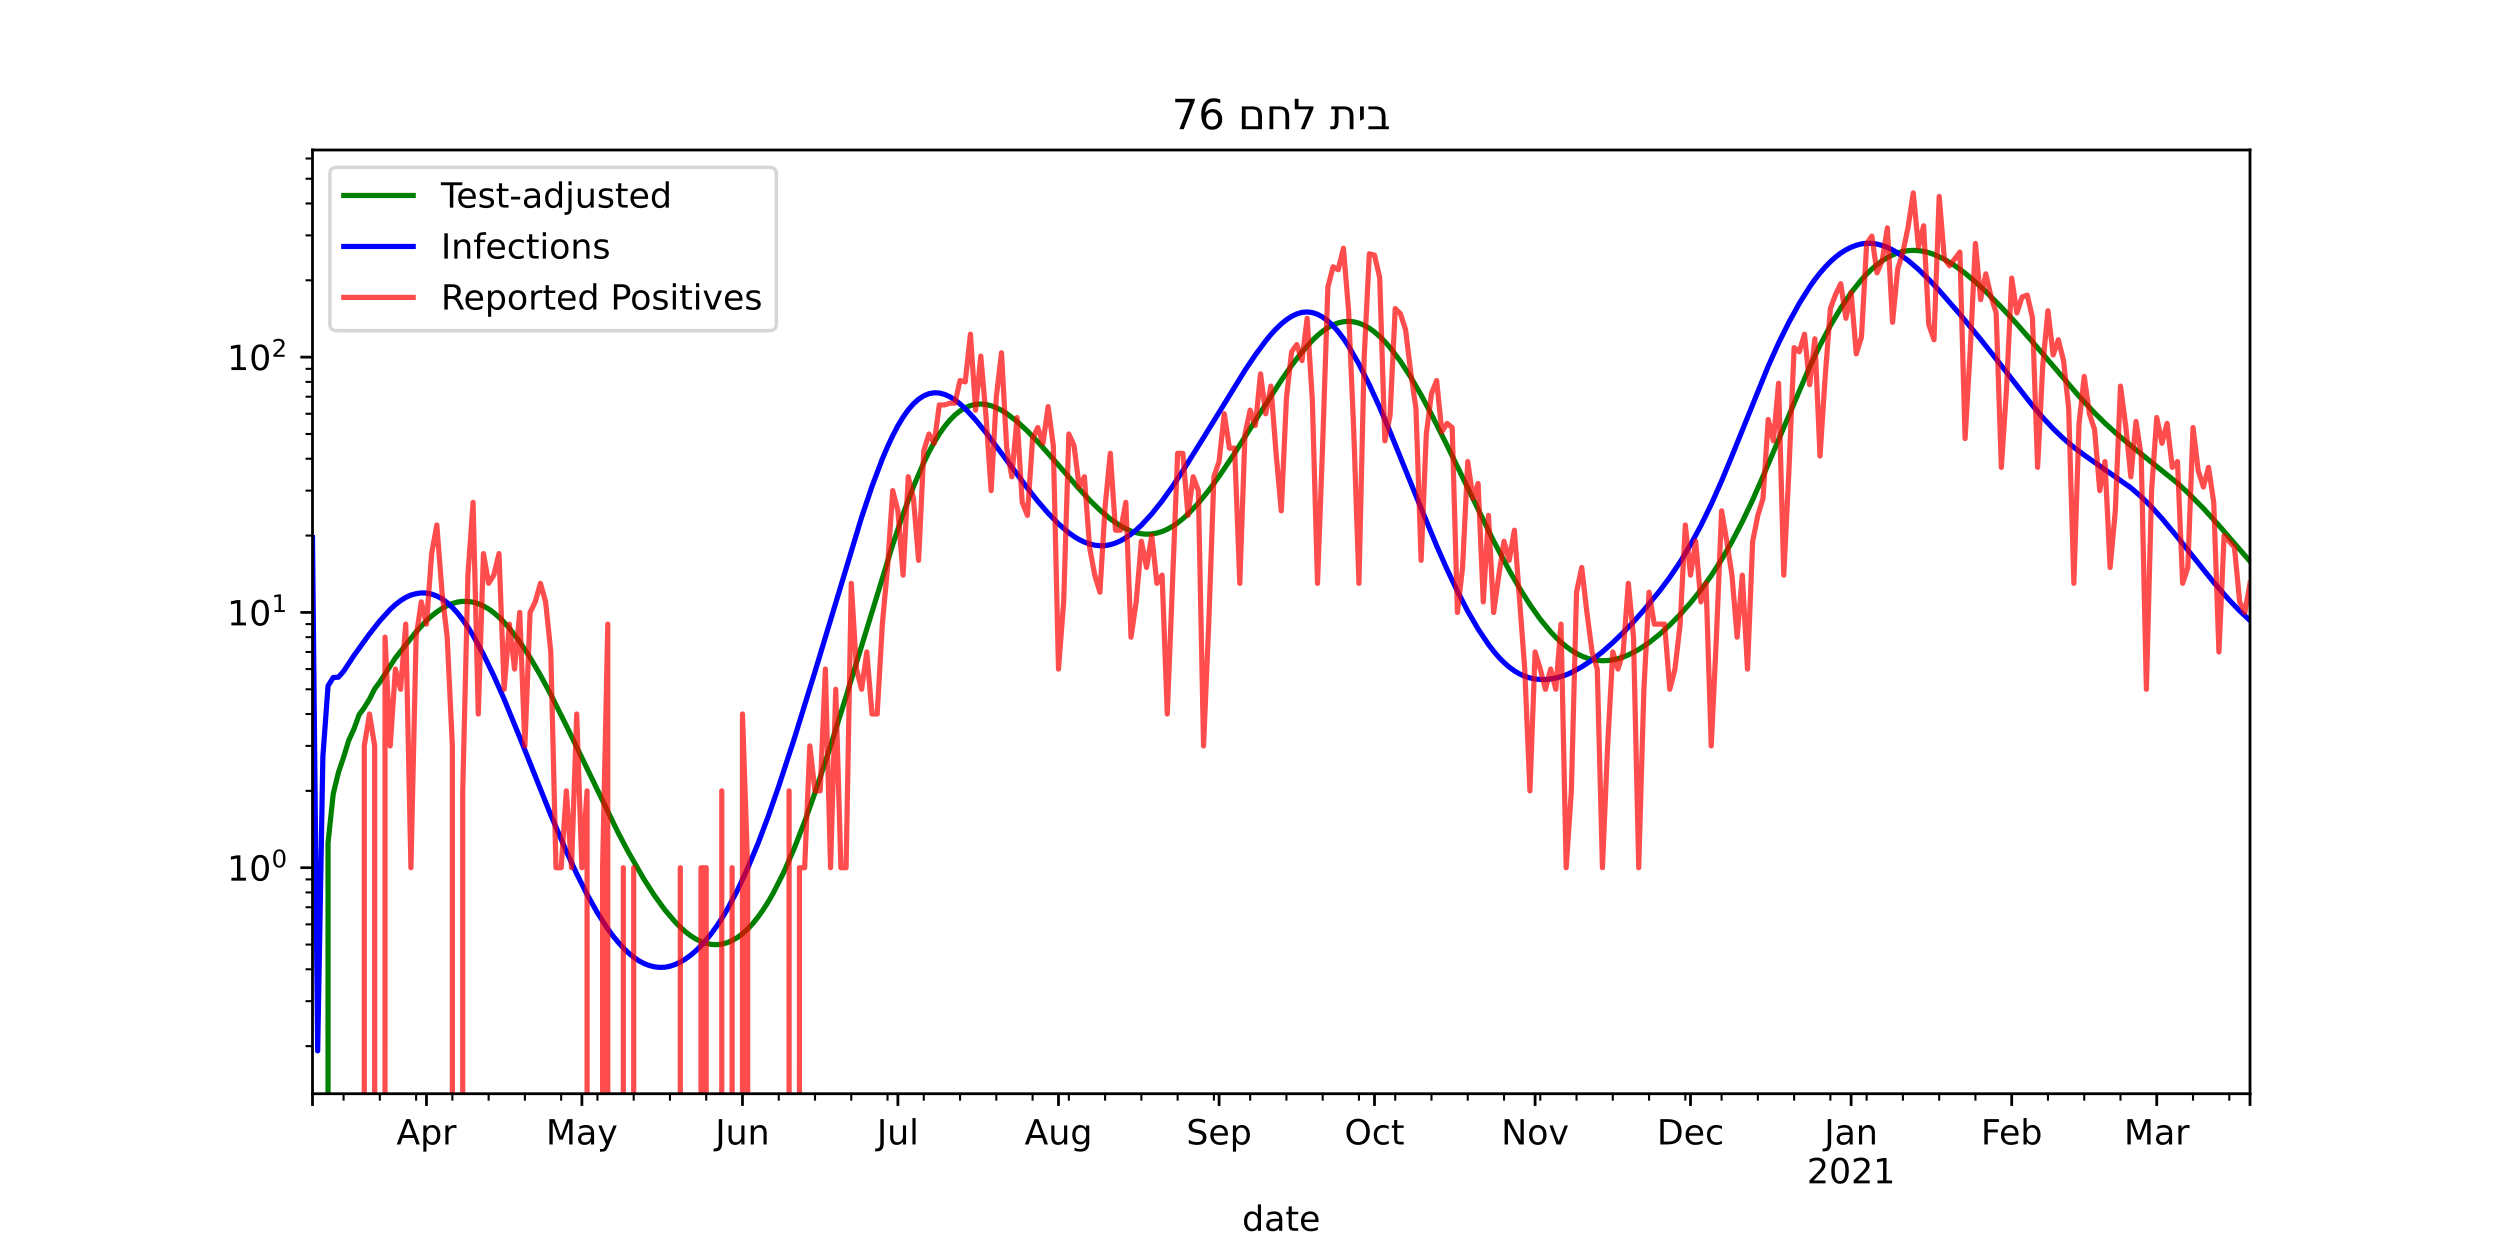<?xml version="1.0" encoding="utf-8" standalone="no"?>
<!DOCTYPE svg PUBLIC "-//W3C//DTD SVG 1.1//EN"
  "http://www.w3.org/Graphics/SVG/1.1/DTD/svg11.dtd">
<!-- Created with matplotlib (https://matplotlib.org/) -->
<svg height="360pt" version="1.1" viewBox="0 0 720 360" width="720pt" xmlns="http://www.w3.org/2000/svg" xmlns:xlink="http://www.w3.org/1999/xlink">
 <defs>
  <style type="text/css">*{stroke-linecap:butt;stroke-linejoin:round;}</style>
 </defs>
 <g id="figure_1">
  <g id="patch_1">
   <path d="M 0 360 
L 720 360 
L 720 0 
L 0 0 
z
" style="fill:#ffffff;"/>
  </g>
  <g id="axes_1">
   <g id="patch_2">
    <path d="M 90 315 
L 648 315 
L 648 43.2 
L 90 43.2 
z
" style="fill:#ffffff;"/>
   </g>
   <g id="matplotlib.axis_1">
    <g id="xtick_1">
     <g id="line2d_1">
      <defs>
       <path d="M 0 0 
L 0 3.5 
" id="m1603b1eac3" style="stroke:#000000;stroke-width:0.8;"/>
      </defs>
      <g>
       <use style="stroke:#000000;stroke-width:0.8;" x="90" xlink:href="#m1603b1eac3" y="315"/>
      </g>
     </g>
    </g>
    <g id="xtick_2">
     <g id="line2d_2">
      <g>
       <use style="stroke:#000000;stroke-width:0.8;" x="122.824" xlink:href="#m1603b1eac3" y="315"/>
      </g>
     </g>
     <g id="text_1">
      <!-- Apr -->
      <g transform="translate(114.174 329.598)scale(0.1 -0.1)">
       <defs>
        <path d="M 34.188 63.188 
L 20.797 26.906 
L 47.609 26.906 
z
M 28.609 72.906 
L 39.797 72.906 
L 67.578 0 
L 57.328 0 
L 50.688 18.703 
L 17.828 18.703 
L 11.188 0 
L 0.781 0 
z
" id="DejaVuSans-65"/>
        <path d="M 18.109 8.203 
L 18.109 -20.797 
L 9.078 -20.797 
L 9.078 54.688 
L 18.109 54.688 
L 18.109 46.391 
Q 20.953 51.266 25.266 53.625 
Q 29.594 56 35.594 56 
Q 45.562 56 51.781 48.094 
Q 58.016 40.188 58.016 27.297 
Q 58.016 14.406 51.781 6.484 
Q 45.562 -1.422 35.594 -1.422 
Q 29.594 -1.422 25.266 0.953 
Q 20.953 3.328 18.109 8.203 
z
M 48.688 27.297 
Q 48.688 37.203 44.609 42.844 
Q 40.531 48.484 33.406 48.484 
Q 26.266 48.484 22.188 42.844 
Q 18.109 37.203 18.109 27.297 
Q 18.109 17.391 22.188 11.75 
Q 26.266 6.109 33.406 6.109 
Q 40.531 6.109 44.609 11.75 
Q 48.688 17.391 48.688 27.297 
z
" id="DejaVuSans-112"/>
        <path d="M 41.109 46.297 
Q 39.594 47.172 37.812 47.578 
Q 36.031 48 33.891 48 
Q 26.266 48 22.188 43.047 
Q 18.109 38.094 18.109 28.812 
L 18.109 0 
L 9.078 0 
L 9.078 54.688 
L 18.109 54.688 
L 18.109 46.188 
Q 20.953 51.172 25.484 53.578 
Q 30.031 56 36.531 56 
Q 37.453 56 38.578 55.875 
Q 39.703 55.766 41.062 55.516 
z
" id="DejaVuSans-114"/>
       </defs>
       <use xlink:href="#DejaVuSans-65"/>
       <use x="68.408" xlink:href="#DejaVuSans-112"/>
       <use x="131.885" xlink:href="#DejaVuSans-114"/>
      </g>
     </g>
    </g>
    <g id="xtick_3">
     <g id="line2d_3">
      <g>
       <use style="stroke:#000000;stroke-width:0.8;" x="167.583" xlink:href="#m1603b1eac3" y="315"/>
      </g>
     </g>
     <g id="text_2">
      <!-- May -->
      <g transform="translate(157.245 329.598)scale(0.1 -0.1)">
       <defs>
        <path d="M 9.812 72.906 
L 24.516 72.906 
L 43.109 23.297 
L 61.812 72.906 
L 76.516 72.906 
L 76.516 0 
L 66.891 0 
L 66.891 64.016 
L 48.094 14.016 
L 38.188 14.016 
L 19.391 64.016 
L 19.391 0 
L 9.812 0 
z
" id="DejaVuSans-77"/>
        <path d="M 34.281 27.484 
Q 23.391 27.484 19.188 25 
Q 14.984 22.516 14.984 16.5 
Q 14.984 11.719 18.141 8.906 
Q 21.297 6.109 26.703 6.109 
Q 34.188 6.109 38.703 11.406 
Q 43.219 16.703 43.219 25.484 
L 43.219 27.484 
z
M 52.203 31.203 
L 52.203 0 
L 43.219 0 
L 43.219 8.297 
Q 40.141 3.328 35.547 0.953 
Q 30.953 -1.422 24.312 -1.422 
Q 15.922 -1.422 10.953 3.297 
Q 6 8.016 6 15.922 
Q 6 25.141 12.172 29.828 
Q 18.359 34.516 30.609 34.516 
L 43.219 34.516 
L 43.219 35.406 
Q 43.219 41.609 39.141 45 
Q 35.062 48.391 27.688 48.391 
Q 23 48.391 18.547 47.266 
Q 14.109 46.141 10.016 43.891 
L 10.016 52.203 
Q 14.938 54.109 19.578 55.047 
Q 24.219 56 28.609 56 
Q 40.484 56 46.344 49.844 
Q 52.203 43.703 52.203 31.203 
z
" id="DejaVuSans-97"/>
        <path d="M 32.172 -5.078 
Q 28.375 -14.844 24.75 -17.812 
Q 21.141 -20.797 15.094 -20.797 
L 7.906 -20.797 
L 7.906 -13.281 
L 13.188 -13.281 
Q 16.891 -13.281 18.938 -11.516 
Q 21 -9.766 23.484 -3.219 
L 25.094 0.875 
L 2.984 54.688 
L 12.5 54.688 
L 29.594 11.922 
L 46.688 54.688 
L 56.203 54.688 
z
" id="DejaVuSans-121"/>
       </defs>
       <use xlink:href="#DejaVuSans-77"/>
       <use x="86.279" xlink:href="#DejaVuSans-97"/>
       <use x="147.559" xlink:href="#DejaVuSans-121"/>
      </g>
     </g>
    </g>
    <g id="xtick_4">
     <g id="line2d_4">
      <g>
       <use style="stroke:#000000;stroke-width:0.8;" x="213.834" xlink:href="#m1603b1eac3" y="315"/>
      </g>
     </g>
     <g id="text_3">
      <!-- Jun -->
      <g transform="translate(206.022 329.598)scale(0.1 -0.1)">
       <defs>
        <path d="M 9.812 72.906 
L 19.672 72.906 
L 19.672 5.078 
Q 19.672 -8.109 14.672 -14.062 
Q 9.672 -20.016 -1.422 -20.016 
L -5.172 -20.016 
L -5.172 -11.719 
L -2.094 -11.719 
Q 4.438 -11.719 7.125 -8.047 
Q 9.812 -4.391 9.812 5.078 
z
" id="DejaVuSans-74"/>
        <path d="M 8.5 21.578 
L 8.5 54.688 
L 17.484 54.688 
L 17.484 21.922 
Q 17.484 14.156 20.5 10.266 
Q 23.531 6.391 29.594 6.391 
Q 36.859 6.391 41.078 11.031 
Q 45.312 15.672 45.312 23.688 
L 45.312 54.688 
L 54.297 54.688 
L 54.297 0 
L 45.312 0 
L 45.312 8.406 
Q 42.047 3.422 37.719 1 
Q 33.406 -1.422 27.688 -1.422 
Q 18.266 -1.422 13.375 4.438 
Q 8.5 10.297 8.5 21.578 
z
M 31.109 56 
z
" id="DejaVuSans-117"/>
        <path d="M 54.891 33.016 
L 54.891 0 
L 45.906 0 
L 45.906 32.719 
Q 45.906 40.484 42.875 44.328 
Q 39.844 48.188 33.797 48.188 
Q 26.516 48.188 22.312 43.547 
Q 18.109 38.922 18.109 30.906 
L 18.109 0 
L 9.078 0 
L 9.078 54.688 
L 18.109 54.688 
L 18.109 46.188 
Q 21.344 51.125 25.703 53.562 
Q 30.078 56 35.797 56 
Q 45.219 56 50.047 50.172 
Q 54.891 44.344 54.891 33.016 
z
" id="DejaVuSans-110"/>
       </defs>
       <use xlink:href="#DejaVuSans-74"/>
       <use x="29.492" xlink:href="#DejaVuSans-117"/>
       <use x="92.871" xlink:href="#DejaVuSans-110"/>
      </g>
     </g>
    </g>
    <g id="xtick_5">
     <g id="line2d_5">
      <g>
       <use style="stroke:#000000;stroke-width:0.8;" x="258.594" xlink:href="#m1603b1eac3" y="315"/>
      </g>
     </g>
     <g id="text_4">
      <!-- Jul -->
      <g transform="translate(252.561 329.598)scale(0.1 -0.1)">
       <defs>
        <path d="M 9.422 75.984 
L 18.406 75.984 
L 18.406 0 
L 9.422 0 
z
" id="DejaVuSans-108"/>
       </defs>
       <use xlink:href="#DejaVuSans-74"/>
       <use x="29.492" xlink:href="#DejaVuSans-117"/>
       <use x="92.871" xlink:href="#DejaVuSans-108"/>
      </g>
     </g>
    </g>
    <g id="xtick_6">
     <g id="line2d_6">
      <g>
       <use style="stroke:#000000;stroke-width:0.8;" x="304.845" xlink:href="#m1603b1eac3" y="315"/>
      </g>
     </g>
     <g id="text_5">
      <!-- Aug -->
      <g transform="translate(295.082 329.598)scale(0.1 -0.1)">
       <defs>
        <path d="M 45.406 27.984 
Q 45.406 37.75 41.375 43.109 
Q 37.359 48.484 30.078 48.484 
Q 22.859 48.484 18.828 43.109 
Q 14.797 37.75 14.797 27.984 
Q 14.797 18.266 18.828 12.891 
Q 22.859 7.516 30.078 7.516 
Q 37.359 7.516 41.375 12.891 
Q 45.406 18.266 45.406 27.984 
z
M 54.391 6.781 
Q 54.391 -7.172 48.188 -13.984 
Q 42 -20.797 29.203 -20.797 
Q 24.469 -20.797 20.266 -20.094 
Q 16.062 -19.391 12.109 -17.922 
L 12.109 -9.188 
Q 16.062 -11.328 19.922 -12.344 
Q 23.781 -13.375 27.781 -13.375 
Q 36.625 -13.375 41.016 -8.766 
Q 45.406 -4.156 45.406 5.172 
L 45.406 9.625 
Q 42.625 4.781 38.281 2.391 
Q 33.938 0 27.875 0 
Q 17.828 0 11.672 7.656 
Q 5.516 15.328 5.516 27.984 
Q 5.516 40.672 11.672 48.328 
Q 17.828 56 27.875 56 
Q 33.938 56 38.281 53.609 
Q 42.625 51.219 45.406 46.391 
L 45.406 54.688 
L 54.391 54.688 
z
" id="DejaVuSans-103"/>
       </defs>
       <use xlink:href="#DejaVuSans-65"/>
       <use x="68.408" xlink:href="#DejaVuSans-117"/>
       <use x="131.787" xlink:href="#DejaVuSans-103"/>
      </g>
     </g>
    </g>
    <g id="xtick_7">
     <g id="line2d_7">
      <g>
       <use style="stroke:#000000;stroke-width:0.8;" x="351.096" xlink:href="#m1603b1eac3" y="315"/>
      </g>
     </g>
     <g id="text_6">
      <!-- Sep -->
      <g transform="translate(341.671 329.598)scale(0.1 -0.1)">
       <defs>
        <path d="M 53.516 70.516 
L 53.516 60.891 
Q 47.906 63.578 42.922 64.891 
Q 37.938 66.219 33.297 66.219 
Q 25.25 66.219 20.875 63.094 
Q 16.5 59.969 16.5 54.203 
Q 16.5 49.359 19.406 46.891 
Q 22.312 44.438 30.422 42.922 
L 36.375 41.703 
Q 47.406 39.594 52.656 34.297 
Q 57.906 29 57.906 20.125 
Q 57.906 9.516 50.797 4.047 
Q 43.703 -1.422 29.984 -1.422 
Q 24.812 -1.422 18.969 -0.25 
Q 13.141 0.922 6.891 3.219 
L 6.891 13.375 
Q 12.891 10.016 18.656 8.297 
Q 24.422 6.594 29.984 6.594 
Q 38.422 6.594 43.016 9.906 
Q 47.609 13.234 47.609 19.391 
Q 47.609 24.75 44.312 27.781 
Q 41.016 30.812 33.5 32.328 
L 27.484 33.5 
Q 16.453 35.688 11.516 40.375 
Q 6.594 45.062 6.594 53.422 
Q 6.594 63.094 13.406 68.656 
Q 20.219 74.219 32.172 74.219 
Q 37.312 74.219 42.625 73.281 
Q 47.953 72.359 53.516 70.516 
z
" id="DejaVuSans-83"/>
        <path d="M 56.203 29.594 
L 56.203 25.203 
L 14.891 25.203 
Q 15.484 15.922 20.484 11.062 
Q 25.484 6.203 34.422 6.203 
Q 39.594 6.203 44.453 7.469 
Q 49.312 8.734 54.109 11.281 
L 54.109 2.781 
Q 49.266 0.734 44.188 -0.344 
Q 39.109 -1.422 33.891 -1.422 
Q 20.797 -1.422 13.156 6.188 
Q 5.516 13.812 5.516 26.812 
Q 5.516 40.234 12.766 48.109 
Q 20.016 56 32.328 56 
Q 43.359 56 49.781 48.891 
Q 56.203 41.797 56.203 29.594 
z
M 47.219 32.234 
Q 47.125 39.594 43.094 43.984 
Q 39.062 48.391 32.422 48.391 
Q 24.906 48.391 20.391 44.141 
Q 15.875 39.891 15.188 32.172 
z
" id="DejaVuSans-101"/>
       </defs>
       <use xlink:href="#DejaVuSans-83"/>
       <use x="63.477" xlink:href="#DejaVuSans-101"/>
       <use x="125" xlink:href="#DejaVuSans-112"/>
      </g>
     </g>
    </g>
    <g id="xtick_8">
     <g id="line2d_8">
      <g>
       <use style="stroke:#000000;stroke-width:0.8;" x="395.856" xlink:href="#m1603b1eac3" y="315"/>
      </g>
     </g>
     <g id="text_7">
      <!-- Oct -->
      <g transform="translate(387.21 329.598)scale(0.1 -0.1)">
       <defs>
        <path d="M 39.406 66.219 
Q 28.656 66.219 22.328 58.203 
Q 16.016 50.203 16.016 36.375 
Q 16.016 22.609 22.328 14.594 
Q 28.656 6.594 39.406 6.594 
Q 50.141 6.594 56.422 14.594 
Q 62.703 22.609 62.703 36.375 
Q 62.703 50.203 56.422 58.203 
Q 50.141 66.219 39.406 66.219 
z
M 39.406 74.219 
Q 54.734 74.219 63.906 63.938 
Q 73.094 53.656 73.094 36.375 
Q 73.094 19.141 63.906 8.859 
Q 54.734 -1.422 39.406 -1.422 
Q 24.031 -1.422 14.812 8.828 
Q 5.609 19.094 5.609 36.375 
Q 5.609 53.656 14.812 63.938 
Q 24.031 74.219 39.406 74.219 
z
" id="DejaVuSans-79"/>
        <path d="M 48.781 52.594 
L 48.781 44.188 
Q 44.969 46.297 41.141 47.344 
Q 37.312 48.391 33.406 48.391 
Q 24.656 48.391 19.812 42.844 
Q 14.984 37.312 14.984 27.297 
Q 14.984 17.281 19.812 11.734 
Q 24.656 6.203 33.406 6.203 
Q 37.312 6.203 41.141 7.25 
Q 44.969 8.297 48.781 10.406 
L 48.781 2.094 
Q 45.016 0.344 40.984 -0.531 
Q 36.969 -1.422 32.422 -1.422 
Q 20.062 -1.422 12.781 6.344 
Q 5.516 14.109 5.516 27.297 
Q 5.516 40.672 12.859 48.328 
Q 20.219 56 33.016 56 
Q 37.156 56 41.109 55.141 
Q 45.062 54.297 48.781 52.594 
z
" id="DejaVuSans-99"/>
        <path d="M 18.312 70.219 
L 18.312 54.688 
L 36.812 54.688 
L 36.812 47.703 
L 18.312 47.703 
L 18.312 18.016 
Q 18.312 11.328 20.141 9.422 
Q 21.969 7.516 27.594 7.516 
L 36.812 7.516 
L 36.812 0 
L 27.594 0 
Q 17.188 0 13.234 3.875 
Q 9.281 7.766 9.281 18.016 
L 9.281 47.703 
L 2.688 47.703 
L 2.688 54.688 
L 9.281 54.688 
L 9.281 70.219 
z
" id="DejaVuSans-116"/>
       </defs>
       <use xlink:href="#DejaVuSans-79"/>
       <use x="78.711" xlink:href="#DejaVuSans-99"/>
       <use x="133.691" xlink:href="#DejaVuSans-116"/>
      </g>
     </g>
    </g>
    <g id="xtick_9">
     <g id="line2d_9">
      <g>
       <use style="stroke:#000000;stroke-width:0.8;" x="442.107" xlink:href="#m1603b1eac3" y="315"/>
      </g>
     </g>
     <g id="text_8">
      <!-- Nov -->
      <g transform="translate(432.348 329.598)scale(0.1 -0.1)">
       <defs>
        <path d="M 9.812 72.906 
L 23.094 72.906 
L 55.422 11.922 
L 55.422 72.906 
L 64.984 72.906 
L 64.984 0 
L 51.703 0 
L 19.391 60.984 
L 19.391 0 
L 9.812 0 
z
" id="DejaVuSans-78"/>
        <path d="M 30.609 48.391 
Q 23.391 48.391 19.188 42.75 
Q 14.984 37.109 14.984 27.297 
Q 14.984 17.484 19.156 11.844 
Q 23.344 6.203 30.609 6.203 
Q 37.797 6.203 41.984 11.859 
Q 46.188 17.531 46.188 27.297 
Q 46.188 37.016 41.984 42.703 
Q 37.797 48.391 30.609 48.391 
z
M 30.609 56 
Q 42.328 56 49.016 48.375 
Q 55.719 40.766 55.719 27.297 
Q 55.719 13.875 49.016 6.219 
Q 42.328 -1.422 30.609 -1.422 
Q 18.844 -1.422 12.172 6.219 
Q 5.516 13.875 5.516 27.297 
Q 5.516 40.766 12.172 48.375 
Q 18.844 56 30.609 56 
z
" id="DejaVuSans-111"/>
        <path d="M 2.984 54.688 
L 12.5 54.688 
L 29.594 8.797 
L 46.688 54.688 
L 56.203 54.688 
L 35.688 0 
L 23.484 0 
z
" id="DejaVuSans-118"/>
       </defs>
       <use xlink:href="#DejaVuSans-78"/>
       <use x="74.805" xlink:href="#DejaVuSans-111"/>
       <use x="135.986" xlink:href="#DejaVuSans-118"/>
      </g>
     </g>
    </g>
    <g id="xtick_10">
     <g id="line2d_10">
      <g>
       <use style="stroke:#000000;stroke-width:0.8;" x="486.866" xlink:href="#m1603b1eac3" y="315"/>
      </g>
     </g>
     <g id="text_9">
      <!-- Dec -->
      <g transform="translate(477.191 329.598)scale(0.1 -0.1)">
       <defs>
        <path d="M 19.672 64.797 
L 19.672 8.109 
L 31.594 8.109 
Q 46.688 8.109 53.688 14.938 
Q 60.688 21.781 60.688 36.531 
Q 60.688 51.172 53.688 57.984 
Q 46.688 64.797 31.594 64.797 
z
M 9.812 72.906 
L 30.078 72.906 
Q 51.266 72.906 61.172 64.094 
Q 71.094 55.281 71.094 36.531 
Q 71.094 17.672 61.125 8.828 
Q 51.172 0 30.078 0 
L 9.812 0 
z
" id="DejaVuSans-68"/>
       </defs>
       <use xlink:href="#DejaVuSans-68"/>
       <use x="77.002" xlink:href="#DejaVuSans-101"/>
       <use x="138.525" xlink:href="#DejaVuSans-99"/>
      </g>
     </g>
    </g>
    <g id="xtick_11">
     <g id="line2d_11">
      <g>
       <use style="stroke:#000000;stroke-width:0.8;" x="533.118" xlink:href="#m1603b1eac3" y="315"/>
      </g>
     </g>
     <g id="text_10">
      <!-- Jan -->
      <g transform="translate(525.41 329.598)scale(0.1 -0.1)">
       <use xlink:href="#DejaVuSans-74"/>
       <use x="29.492" xlink:href="#DejaVuSans-97"/>
       <use x="90.771" xlink:href="#DejaVuSans-110"/>
      </g>
      <!-- 2021 -->
      <g transform="translate(520.393 340.796)scale(0.1 -0.1)">
       <defs>
        <path d="M 19.188 8.297 
L 53.609 8.297 
L 53.609 0 
L 7.328 0 
L 7.328 8.297 
Q 12.938 14.109 22.625 23.891 
Q 32.328 33.688 34.812 36.531 
Q 39.547 41.844 41.422 45.531 
Q 43.312 49.219 43.312 52.781 
Q 43.312 58.594 39.234 62.25 
Q 35.156 65.922 28.609 65.922 
Q 23.969 65.922 18.812 64.312 
Q 13.672 62.703 7.812 59.422 
L 7.812 69.391 
Q 13.766 71.781 18.938 73 
Q 24.125 74.219 28.422 74.219 
Q 39.75 74.219 46.484 68.547 
Q 53.219 62.891 53.219 53.422 
Q 53.219 48.922 51.531 44.891 
Q 49.859 40.875 45.406 35.406 
Q 44.188 33.984 37.641 27.219 
Q 31.109 20.453 19.188 8.297 
z
" id="DejaVuSans-50"/>
        <path d="M 31.781 66.406 
Q 24.172 66.406 20.328 58.906 
Q 16.5 51.422 16.5 36.375 
Q 16.5 21.391 20.328 13.891 
Q 24.172 6.391 31.781 6.391 
Q 39.453 6.391 43.281 13.891 
Q 47.125 21.391 47.125 36.375 
Q 47.125 51.422 43.281 58.906 
Q 39.453 66.406 31.781 66.406 
z
M 31.781 74.219 
Q 44.047 74.219 50.516 64.516 
Q 56.984 54.828 56.984 36.375 
Q 56.984 17.969 50.516 8.266 
Q 44.047 -1.422 31.781 -1.422 
Q 19.531 -1.422 13.062 8.266 
Q 6.594 17.969 6.594 36.375 
Q 6.594 54.828 13.062 64.516 
Q 19.531 74.219 31.781 74.219 
z
" id="DejaVuSans-48"/>
        <path d="M 12.406 8.297 
L 28.516 8.297 
L 28.516 63.922 
L 10.984 60.406 
L 10.984 69.391 
L 28.422 72.906 
L 38.281 72.906 
L 38.281 8.297 
L 54.391 8.297 
L 54.391 0 
L 12.406 0 
z
" id="DejaVuSans-49"/>
       </defs>
       <use xlink:href="#DejaVuSans-50"/>
       <use x="63.623" xlink:href="#DejaVuSans-48"/>
       <use x="127.246" xlink:href="#DejaVuSans-50"/>
       <use x="190.869" xlink:href="#DejaVuSans-49"/>
      </g>
     </g>
    </g>
    <g id="xtick_12">
     <g id="line2d_12">
      <g>
       <use style="stroke:#000000;stroke-width:0.8;" x="579.369" xlink:href="#m1603b1eac3" y="315"/>
      </g>
     </g>
     <g id="text_11">
      <!-- Feb -->
      <g transform="translate(570.517 329.598)scale(0.1 -0.1)">
       <defs>
        <path d="M 9.812 72.906 
L 51.703 72.906 
L 51.703 64.594 
L 19.672 64.594 
L 19.672 43.109 
L 48.578 43.109 
L 48.578 34.812 
L 19.672 34.812 
L 19.672 0 
L 9.812 0 
z
" id="DejaVuSans-70"/>
        <path d="M 48.688 27.297 
Q 48.688 37.203 44.609 42.844 
Q 40.531 48.484 33.406 48.484 
Q 26.266 48.484 22.188 42.844 
Q 18.109 37.203 18.109 27.297 
Q 18.109 17.391 22.188 11.75 
Q 26.266 6.109 33.406 6.109 
Q 40.531 6.109 44.609 11.75 
Q 48.688 17.391 48.688 27.297 
z
M 18.109 46.391 
Q 20.953 51.266 25.266 53.625 
Q 29.594 56 35.594 56 
Q 45.562 56 51.781 48.094 
Q 58.016 40.188 58.016 27.297 
Q 58.016 14.406 51.781 6.484 
Q 45.562 -1.422 35.594 -1.422 
Q 29.594 -1.422 25.266 0.953 
Q 20.953 3.328 18.109 8.203 
L 18.109 0 
L 9.078 0 
L 9.078 75.984 
L 18.109 75.984 
z
" id="DejaVuSans-98"/>
       </defs>
       <use xlink:href="#DejaVuSans-70"/>
       <use x="52.02" xlink:href="#DejaVuSans-101"/>
       <use x="113.543" xlink:href="#DejaVuSans-98"/>
      </g>
     </g>
    </g>
    <g id="xtick_13">
     <g id="line2d_13">
      <g>
       <use style="stroke:#000000;stroke-width:0.8;" x="621.144" xlink:href="#m1603b1eac3" y="315"/>
      </g>
     </g>
     <g id="text_12">
      <!-- Mar -->
      <g transform="translate(611.711 329.598)scale(0.1 -0.1)">
       <use xlink:href="#DejaVuSans-77"/>
       <use x="86.279" xlink:href="#DejaVuSans-97"/>
       <use x="147.559" xlink:href="#DejaVuSans-114"/>
      </g>
     </g>
    </g>
    <g id="xtick_14">
     <g id="line2d_14">
      <g>
       <use style="stroke:#000000;stroke-width:0.8;" x="648" xlink:href="#m1603b1eac3" y="315"/>
      </g>
     </g>
    </g>
    <g id="xtick_15">
     <g id="line2d_15">
      <defs>
       <path d="M 0 0 
L 0 2 
" id="m8e8b38a495" style="stroke:#000000;stroke-width:0.6;"/>
      </defs>
      <g>
       <use style="stroke:#000000;stroke-width:0.6;" x="98.952" xlink:href="#m8e8b38a495" y="315"/>
      </g>
     </g>
    </g>
    <g id="xtick_16">
     <g id="line2d_16">
      <g>
       <use style="stroke:#000000;stroke-width:0.6;" x="109.396" xlink:href="#m8e8b38a495" y="315"/>
      </g>
     </g>
    </g>
    <g id="xtick_17">
     <g id="line2d_17">
      <g>
       <use style="stroke:#000000;stroke-width:0.6;" x="119.84" xlink:href="#m8e8b38a495" y="315"/>
      </g>
     </g>
    </g>
    <g id="xtick_18">
     <g id="line2d_18">
      <g>
       <use style="stroke:#000000;stroke-width:0.6;" x="130.283" xlink:href="#m8e8b38a495" y="315"/>
      </g>
     </g>
    </g>
    <g id="xtick_19">
     <g id="line2d_19">
      <g>
       <use style="stroke:#000000;stroke-width:0.6;" x="140.727" xlink:href="#m8e8b38a495" y="315"/>
      </g>
     </g>
    </g>
    <g id="xtick_20">
     <g id="line2d_20">
      <g>
       <use style="stroke:#000000;stroke-width:0.6;" x="151.171" xlink:href="#m8e8b38a495" y="315"/>
      </g>
     </g>
    </g>
    <g id="xtick_21">
     <g id="line2d_21">
      <g>
       <use style="stroke:#000000;stroke-width:0.6;" x="161.615" xlink:href="#m8e8b38a495" y="315"/>
      </g>
     </g>
    </g>
    <g id="xtick_22">
     <g id="line2d_22">
      <g>
       <use style="stroke:#000000;stroke-width:0.6;" x="172.059" xlink:href="#m8e8b38a495" y="315"/>
      </g>
     </g>
    </g>
    <g id="xtick_23">
     <g id="line2d_23">
      <g>
       <use style="stroke:#000000;stroke-width:0.6;" x="182.503" xlink:href="#m8e8b38a495" y="315"/>
      </g>
     </g>
    </g>
    <g id="xtick_24">
     <g id="line2d_24">
      <g>
       <use style="stroke:#000000;stroke-width:0.6;" x="192.947" xlink:href="#m8e8b38a495" y="315"/>
      </g>
     </g>
    </g>
    <g id="xtick_25">
     <g id="line2d_25">
      <g>
       <use style="stroke:#000000;stroke-width:0.6;" x="203.39" xlink:href="#m8e8b38a495" y="315"/>
      </g>
     </g>
    </g>
    <g id="xtick_26">
     <g id="line2d_26">
      <g>
       <use style="stroke:#000000;stroke-width:0.6;" x="224.278" xlink:href="#m8e8b38a495" y="315"/>
      </g>
     </g>
    </g>
    <g id="xtick_27">
     <g id="line2d_27">
      <g>
       <use style="stroke:#000000;stroke-width:0.6;" x="234.722" xlink:href="#m8e8b38a495" y="315"/>
      </g>
     </g>
    </g>
    <g id="xtick_28">
     <g id="line2d_28">
      <g>
       <use style="stroke:#000000;stroke-width:0.6;" x="245.166" xlink:href="#m8e8b38a495" y="315"/>
      </g>
     </g>
    </g>
    <g id="xtick_29">
     <g id="line2d_29">
      <g>
       <use style="stroke:#000000;stroke-width:0.6;" x="255.61" xlink:href="#m8e8b38a495" y="315"/>
      </g>
     </g>
    </g>
    <g id="xtick_30">
     <g id="line2d_30">
      <g>
       <use style="stroke:#000000;stroke-width:0.6;" x="266.053" xlink:href="#m8e8b38a495" y="315"/>
      </g>
     </g>
    </g>
    <g id="xtick_31">
     <g id="line2d_31">
      <g>
       <use style="stroke:#000000;stroke-width:0.6;" x="276.497" xlink:href="#m8e8b38a495" y="315"/>
      </g>
     </g>
    </g>
    <g id="xtick_32">
     <g id="line2d_32">
      <g>
       <use style="stroke:#000000;stroke-width:0.6;" x="286.941" xlink:href="#m8e8b38a495" y="315"/>
      </g>
     </g>
    </g>
    <g id="xtick_33">
     <g id="line2d_33">
      <g>
       <use style="stroke:#000000;stroke-width:0.6;" x="297.385" xlink:href="#m8e8b38a495" y="315"/>
      </g>
     </g>
    </g>
    <g id="xtick_34">
     <g id="line2d_34">
      <g>
       <use style="stroke:#000000;stroke-width:0.6;" x="307.829" xlink:href="#m8e8b38a495" y="315"/>
      </g>
     </g>
    </g>
    <g id="xtick_35">
     <g id="line2d_35">
      <g>
       <use style="stroke:#000000;stroke-width:0.6;" x="318.273" xlink:href="#m8e8b38a495" y="315"/>
      </g>
     </g>
    </g>
    <g id="xtick_36">
     <g id="line2d_36">
      <g>
       <use style="stroke:#000000;stroke-width:0.6;" x="328.717" xlink:href="#m8e8b38a495" y="315"/>
      </g>
     </g>
    </g>
    <g id="xtick_37">
     <g id="line2d_37">
      <g>
       <use style="stroke:#000000;stroke-width:0.6;" x="339.16" xlink:href="#m8e8b38a495" y="315"/>
      </g>
     </g>
    </g>
    <g id="xtick_38">
     <g id="line2d_38">
      <g>
       <use style="stroke:#000000;stroke-width:0.6;" x="349.604" xlink:href="#m8e8b38a495" y="315"/>
      </g>
     </g>
    </g>
    <g id="xtick_39">
     <g id="line2d_39">
      <g>
       <use style="stroke:#000000;stroke-width:0.6;" x="360.048" xlink:href="#m8e8b38a495" y="315"/>
      </g>
     </g>
    </g>
    <g id="xtick_40">
     <g id="line2d_40">
      <g>
       <use style="stroke:#000000;stroke-width:0.6;" x="370.492" xlink:href="#m8e8b38a495" y="315"/>
      </g>
     </g>
    </g>
    <g id="xtick_41">
     <g id="line2d_41">
      <g>
       <use style="stroke:#000000;stroke-width:0.6;" x="380.936" xlink:href="#m8e8b38a495" y="315"/>
      </g>
     </g>
    </g>
    <g id="xtick_42">
     <g id="line2d_42">
      <g>
       <use style="stroke:#000000;stroke-width:0.6;" x="391.38" xlink:href="#m8e8b38a495" y="315"/>
      </g>
     </g>
    </g>
    <g id="xtick_43">
     <g id="line2d_43">
      <g>
       <use style="stroke:#000000;stroke-width:0.6;" x="401.824" xlink:href="#m8e8b38a495" y="315"/>
      </g>
     </g>
    </g>
    <g id="xtick_44">
     <g id="line2d_44">
      <g>
       <use style="stroke:#000000;stroke-width:0.6;" x="412.267" xlink:href="#m8e8b38a495" y="315"/>
      </g>
     </g>
    </g>
    <g id="xtick_45">
     <g id="line2d_45">
      <g>
       <use style="stroke:#000000;stroke-width:0.6;" x="422.711" xlink:href="#m8e8b38a495" y="315"/>
      </g>
     </g>
    </g>
    <g id="xtick_46">
     <g id="line2d_46">
      <g>
       <use style="stroke:#000000;stroke-width:0.6;" x="433.155" xlink:href="#m8e8b38a495" y="315"/>
      </g>
     </g>
    </g>
    <g id="xtick_47">
     <g id="line2d_47">
      <g>
       <use style="stroke:#000000;stroke-width:0.6;" x="443.599" xlink:href="#m8e8b38a495" y="315"/>
      </g>
     </g>
    </g>
    <g id="xtick_48">
     <g id="line2d_48">
      <g>
       <use style="stroke:#000000;stroke-width:0.6;" x="454.043" xlink:href="#m8e8b38a495" y="315"/>
      </g>
     </g>
    </g>
    <g id="xtick_49">
     <g id="line2d_49">
      <g>
       <use style="stroke:#000000;stroke-width:0.6;" x="464.487" xlink:href="#m8e8b38a495" y="315"/>
      </g>
     </g>
    </g>
    <g id="xtick_50">
     <g id="line2d_50">
      <g>
       <use style="stroke:#000000;stroke-width:0.6;" x="474.93" xlink:href="#m8e8b38a495" y="315"/>
      </g>
     </g>
    </g>
    <g id="xtick_51">
     <g id="line2d_51">
      <g>
       <use style="stroke:#000000;stroke-width:0.6;" x="485.374" xlink:href="#m8e8b38a495" y="315"/>
      </g>
     </g>
    </g>
    <g id="xtick_52">
     <g id="line2d_52">
      <g>
       <use style="stroke:#000000;stroke-width:0.6;" x="495.818" xlink:href="#m8e8b38a495" y="315"/>
      </g>
     </g>
    </g>
    <g id="xtick_53">
     <g id="line2d_53">
      <g>
       <use style="stroke:#000000;stroke-width:0.6;" x="506.262" xlink:href="#m8e8b38a495" y="315"/>
      </g>
     </g>
    </g>
    <g id="xtick_54">
     <g id="line2d_54">
      <g>
       <use style="stroke:#000000;stroke-width:0.6;" x="516.706" xlink:href="#m8e8b38a495" y="315"/>
      </g>
     </g>
    </g>
    <g id="xtick_55">
     <g id="line2d_55">
      <g>
       <use style="stroke:#000000;stroke-width:0.6;" x="527.15" xlink:href="#m8e8b38a495" y="315"/>
      </g>
     </g>
    </g>
    <g id="xtick_56">
     <g id="line2d_56">
      <g>
       <use style="stroke:#000000;stroke-width:0.6;" x="537.594" xlink:href="#m8e8b38a495" y="315"/>
      </g>
     </g>
    </g>
    <g id="xtick_57">
     <g id="line2d_57">
      <g>
       <use style="stroke:#000000;stroke-width:0.6;" x="548.037" xlink:href="#m8e8b38a495" y="315"/>
      </g>
     </g>
    </g>
    <g id="xtick_58">
     <g id="line2d_58">
      <g>
       <use style="stroke:#000000;stroke-width:0.6;" x="558.481" xlink:href="#m8e8b38a495" y="315"/>
      </g>
     </g>
    </g>
    <g id="xtick_59">
     <g id="line2d_59">
      <g>
       <use style="stroke:#000000;stroke-width:0.6;" x="568.925" xlink:href="#m8e8b38a495" y="315"/>
      </g>
     </g>
    </g>
    <g id="xtick_60">
     <g id="line2d_60">
      <g>
       <use style="stroke:#000000;stroke-width:0.6;" x="589.813" xlink:href="#m8e8b38a495" y="315"/>
      </g>
     </g>
    </g>
    <g id="xtick_61">
     <g id="line2d_61">
      <g>
       <use style="stroke:#000000;stroke-width:0.6;" x="600.257" xlink:href="#m8e8b38a495" y="315"/>
      </g>
     </g>
    </g>
    <g id="xtick_62">
     <g id="line2d_62">
      <g>
       <use style="stroke:#000000;stroke-width:0.6;" x="610.701" xlink:href="#m8e8b38a495" y="315"/>
      </g>
     </g>
    </g>
    <g id="xtick_63">
     <g id="line2d_63">
      <g>
       <use style="stroke:#000000;stroke-width:0.6;" x="631.588" xlink:href="#m8e8b38a495" y="315"/>
      </g>
     </g>
    </g>
    <g id="xtick_64">
     <g id="line2d_64">
      <g>
       <use style="stroke:#000000;stroke-width:0.6;" x="642.032" xlink:href="#m8e8b38a495" y="315"/>
      </g>
     </g>
    </g>
    <g id="text_13">
     <!-- date -->
     <g transform="translate(357.725 354.474)scale(0.1 -0.1)">
      <defs>
       <path d="M 45.406 46.391 
L 45.406 75.984 
L 54.391 75.984 
L 54.391 0 
L 45.406 0 
L 45.406 8.203 
Q 42.578 3.328 38.25 0.953 
Q 33.938 -1.422 27.875 -1.422 
Q 17.969 -1.422 11.734 6.484 
Q 5.516 14.406 5.516 27.297 
Q 5.516 40.188 11.734 48.094 
Q 17.969 56 27.875 56 
Q 33.938 56 38.25 53.625 
Q 42.578 51.266 45.406 46.391 
z
M 14.797 27.297 
Q 14.797 17.391 18.875 11.75 
Q 22.953 6.109 30.078 6.109 
Q 37.203 6.109 41.297 11.75 
Q 45.406 17.391 45.406 27.297 
Q 45.406 37.203 41.297 42.844 
Q 37.203 48.484 30.078 48.484 
Q 22.953 48.484 18.875 42.844 
Q 14.797 37.203 14.797 27.297 
z
" id="DejaVuSans-100"/>
      </defs>
      <use xlink:href="#DejaVuSans-100"/>
      <use x="63.477" xlink:href="#DejaVuSans-97"/>
      <use x="124.756" xlink:href="#DejaVuSans-116"/>
      <use x="163.965" xlink:href="#DejaVuSans-101"/>
     </g>
    </g>
   </g>
   <g id="matplotlib.axis_2">
    <g id="ytick_1">
     <g id="line2d_65">
      <defs>
       <path d="M 0 0 
L -3.5 0 
" id="m38fa3e0536" style="stroke:#000000;stroke-width:0.8;"/>
      </defs>
      <g>
       <use style="stroke:#000000;stroke-width:0.8;" x="90" xlink:href="#m38fa3e0536" y="249.9"/>
      </g>
     </g>
     <g id="text_14">
      <!-- $\mathdefault{10^{0}}$ -->
      <g transform="translate(65.4 253.7)scale(0.1 -0.1)">
       <use transform="translate(0 0.766)" xlink:href="#DejaVuSans-49"/>
       <use transform="translate(63.623 0.766)" xlink:href="#DejaVuSans-48"/>
       <use transform="translate(128.203 39.047)scale(0.7)" xlink:href="#DejaVuSans-48"/>
      </g>
     </g>
    </g>
    <g id="ytick_2">
     <g id="line2d_66">
      <g>
       <use style="stroke:#000000;stroke-width:0.8;" x="90" xlink:href="#m38fa3e0536" y="176.381"/>
      </g>
     </g>
     <g id="text_15">
      <!-- $\mathdefault{10^{1}}$ -->
      <g transform="translate(65.4 180.18)scale(0.1 -0.1)">
       <use transform="translate(0 0.684)" xlink:href="#DejaVuSans-49"/>
       <use transform="translate(63.623 0.684)" xlink:href="#DejaVuSans-48"/>
       <use transform="translate(128.203 38.966)scale(0.7)" xlink:href="#DejaVuSans-49"/>
      </g>
     </g>
    </g>
    <g id="ytick_3">
     <g id="line2d_67">
      <g>
       <use style="stroke:#000000;stroke-width:0.8;" x="90" xlink:href="#m38fa3e0536" y="102.861"/>
      </g>
     </g>
     <g id="text_16">
      <!-- $\mathdefault{10^{2}}$ -->
      <g transform="translate(65.4 106.66)scale(0.1 -0.1)">
       <use transform="translate(0 0.766)" xlink:href="#DejaVuSans-49"/>
       <use transform="translate(63.623 0.766)" xlink:href="#DejaVuSans-48"/>
       <use transform="translate(128.203 39.047)scale(0.7)" xlink:href="#DejaVuSans-50"/>
      </g>
     </g>
    </g>
    <g id="ytick_4">
     <g id="line2d_68">
      <defs>
       <path d="M 0 0 
L -2 0 
" id="me7890295fc" style="stroke:#000000;stroke-width:0.6;"/>
      </defs>
      <g>
       <use style="stroke:#000000;stroke-width:0.6;" x="90" xlink:href="#me7890295fc" y="301.288"/>
      </g>
     </g>
    </g>
    <g id="ytick_5">
     <g id="line2d_69">
      <g>
       <use style="stroke:#000000;stroke-width:0.6;" x="90" xlink:href="#me7890295fc" y="288.342"/>
      </g>
     </g>
    </g>
    <g id="ytick_6">
     <g id="line2d_70">
      <g>
       <use style="stroke:#000000;stroke-width:0.6;" x="90" xlink:href="#me7890295fc" y="279.157"/>
      </g>
     </g>
    </g>
    <g id="ytick_7">
     <g id="line2d_71">
      <g>
       <use style="stroke:#000000;stroke-width:0.6;" x="90" xlink:href="#me7890295fc" y="272.032"/>
      </g>
     </g>
    </g>
    <g id="ytick_8">
     <g id="line2d_72">
      <g>
       <use style="stroke:#000000;stroke-width:0.6;" x="90" xlink:href="#me7890295fc" y="266.211"/>
      </g>
     </g>
    </g>
    <g id="ytick_9">
     <g id="line2d_73">
      <g>
       <use style="stroke:#000000;stroke-width:0.6;" x="90" xlink:href="#me7890295fc" y="261.289"/>
      </g>
     </g>
    </g>
    <g id="ytick_10">
     <g id="line2d_74">
      <g>
       <use style="stroke:#000000;stroke-width:0.6;" x="90" xlink:href="#me7890295fc" y="257.025"/>
      </g>
     </g>
    </g>
    <g id="ytick_11">
     <g id="line2d_75">
      <g>
       <use style="stroke:#000000;stroke-width:0.6;" x="90" xlink:href="#me7890295fc" y="253.264"/>
      </g>
     </g>
    </g>
    <g id="ytick_12">
     <g id="line2d_76">
      <g>
       <use style="stroke:#000000;stroke-width:0.6;" x="90" xlink:href="#me7890295fc" y="227.769"/>
      </g>
     </g>
    </g>
    <g id="ytick_13">
     <g id="line2d_77">
      <g>
       <use style="stroke:#000000;stroke-width:0.6;" x="90" xlink:href="#me7890295fc" y="214.823"/>
      </g>
     </g>
    </g>
    <g id="ytick_14">
     <g id="line2d_78">
      <g>
       <use style="stroke:#000000;stroke-width:0.6;" x="90" xlink:href="#me7890295fc" y="205.637"/>
      </g>
     </g>
    </g>
    <g id="ytick_15">
     <g id="line2d_79">
      <g>
       <use style="stroke:#000000;stroke-width:0.6;" x="90" xlink:href="#me7890295fc" y="198.512"/>
      </g>
     </g>
    </g>
    <g id="ytick_16">
     <g id="line2d_80">
      <g>
       <use style="stroke:#000000;stroke-width:0.6;" x="90" xlink:href="#me7890295fc" y="192.691"/>
      </g>
     </g>
    </g>
    <g id="ytick_17">
     <g id="line2d_81">
      <g>
       <use style="stroke:#000000;stroke-width:0.6;" x="90" xlink:href="#me7890295fc" y="187.769"/>
      </g>
     </g>
    </g>
    <g id="ytick_18">
     <g id="line2d_82">
      <g>
       <use style="stroke:#000000;stroke-width:0.6;" x="90" xlink:href="#me7890295fc" y="183.505"/>
      </g>
     </g>
    </g>
    <g id="ytick_19">
     <g id="line2d_83">
      <g>
       <use style="stroke:#000000;stroke-width:0.6;" x="90" xlink:href="#me7890295fc" y="179.745"/>
      </g>
     </g>
    </g>
    <g id="ytick_20">
     <g id="line2d_84">
      <g>
       <use style="stroke:#000000;stroke-width:0.6;" x="90" xlink:href="#me7890295fc" y="154.249"/>
      </g>
     </g>
    </g>
    <g id="ytick_21">
     <g id="line2d_85">
      <g>
       <use style="stroke:#000000;stroke-width:0.6;" x="90" xlink:href="#me7890295fc" y="141.303"/>
      </g>
     </g>
    </g>
    <g id="ytick_22">
     <g id="line2d_86">
      <g>
       <use style="stroke:#000000;stroke-width:0.6;" x="90" xlink:href="#me7890295fc" y="132.117"/>
      </g>
     </g>
    </g>
    <g id="ytick_23">
     <g id="line2d_87">
      <g>
       <use style="stroke:#000000;stroke-width:0.6;" x="90" xlink:href="#me7890295fc" y="124.993"/>
      </g>
     </g>
    </g>
    <g id="ytick_24">
     <g id="line2d_88">
      <g>
       <use style="stroke:#000000;stroke-width:0.6;" x="90" xlink:href="#me7890295fc" y="119.171"/>
      </g>
     </g>
    </g>
    <g id="ytick_25">
     <g id="line2d_89">
      <g>
       <use style="stroke:#000000;stroke-width:0.6;" x="90" xlink:href="#me7890295fc" y="114.249"/>
      </g>
     </g>
    </g>
    <g id="ytick_26">
     <g id="line2d_90">
      <g>
       <use style="stroke:#000000;stroke-width:0.6;" x="90" xlink:href="#me7890295fc" y="109.986"/>
      </g>
     </g>
    </g>
    <g id="ytick_27">
     <g id="line2d_91">
      <g>
       <use style="stroke:#000000;stroke-width:0.6;" x="90" xlink:href="#me7890295fc" y="106.225"/>
      </g>
     </g>
    </g>
    <g id="ytick_28">
     <g id="line2d_92">
      <g>
       <use style="stroke:#000000;stroke-width:0.6;" x="90" xlink:href="#me7890295fc" y="80.729"/>
      </g>
     </g>
    </g>
    <g id="ytick_29">
     <g id="line2d_93">
      <g>
       <use style="stroke:#000000;stroke-width:0.6;" x="90" xlink:href="#me7890295fc" y="67.783"/>
      </g>
     </g>
    </g>
    <g id="ytick_30">
     <g id="line2d_94">
      <g>
       <use style="stroke:#000000;stroke-width:0.6;" x="90" xlink:href="#me7890295fc" y="58.598"/>
      </g>
     </g>
    </g>
    <g id="ytick_31">
     <g id="line2d_95">
      <g>
       <use style="stroke:#000000;stroke-width:0.6;" x="90" xlink:href="#me7890295fc" y="51.473"/>
      </g>
     </g>
    </g>
    <g id="ytick_32">
     <g id="line2d_96">
      <g>
       <use style="stroke:#000000;stroke-width:0.6;" x="90" xlink:href="#me7890295fc" y="45.652"/>
      </g>
     </g>
    </g>
   </g>
   <g id="line2d_97">
    <path clip-path="url(#p6f52c882c3)" d="M 94.474 361 
L 94.476 242.715 
L 95.968 228.642 
L 97.46 222.495 
L 98.952 218.083 
L 100.444 213.214 
L 101.936 209.96 
L 103.428 205.827 
L 104.92 203.786 
L 106.412 201.35 
L 107.904 198.405 
L 109.396 196.401 
L 113.872 189.501 
L 119.84 181.949 
L 122.824 178.733 
L 124.316 177.381 
L 125.807 176.231 
L 127.299 175.25 
L 128.791 174.42 
L 130.283 173.807 
L 131.775 173.385 
L 133.267 173.2 
L 134.759 173.2 
L 136.251 173.426 
L 137.743 173.855 
L 139.235 174.518 
L 140.727 175.383 
L 142.219 176.471 
L 143.711 177.759 
L 145.203 179.255 
L 146.695 180.933 
L 149.679 184.814 
L 152.663 189.378 
L 155.647 194.472 
L 158.631 200.044 
L 163.107 208.996 
L 178.027 239.819 
L 181.011 245.47 
L 185.487 253.266 
L 188.471 257.894 
L 191.455 262.01 
L 194.439 265.522 
L 195.93 267.03 
L 197.422 268.359 
L 198.914 269.497 
L 200.406 270.436 
L 201.898 271.168 
L 203.39 271.686 
L 204.882 271.984 
L 206.374 272.058 
L 207.866 271.903 
L 209.358 271.513 
L 210.85 270.888 
L 212.342 270.023 
L 213.834 268.916 
L 215.326 267.562 
L 216.818 265.958 
L 218.31 264.101 
L 219.802 261.994 
L 221.294 259.638 
L 222.786 257.037 
L 225.77 251.112 
L 228.754 244.272 
L 231.738 236.621 
L 234.722 228.297 
L 239.198 214.844 
L 243.674 200.587 
L 257.102 156.851 
L 260.086 148.075 
L 263.07 140.13 
L 266.053 133.196 
L 267.545 130.154 
L 269.037 127.413 
L 270.529 124.979 
L 272.021 122.856 
L 273.513 121.043 
L 275.005 119.538 
L 276.497 118.335 
L 277.989 117.426 
L 279.481 116.8 
L 280.973 116.443 
L 282.465 116.344 
L 283.957 116.485 
L 285.449 116.85 
L 286.941 117.419 
L 288.433 118.176 
L 289.925 119.102 
L 292.909 121.388 
L 295.893 124.14 
L 298.877 127.233 
L 303.353 132.267 
L 310.813 140.828 
L 313.797 144.02 
L 316.781 146.929 
L 319.765 149.452 
L 322.749 151.49 
L 324.241 152.296 
L 325.733 152.945 
L 327.225 153.426 
L 328.717 153.73 
L 330.209 153.851 
L 331.701 153.783 
L 333.193 153.525 
L 334.684 153.073 
L 336.176 152.428 
L 337.668 151.597 
L 339.16 150.585 
L 340.652 149.401 
L 342.144 148.053 
L 345.128 144.91 
L 348.112 141.244 
L 351.096 137.172 
L 355.572 130.529 
L 363.032 118.762 
L 369 109.534 
L 371.984 105.248 
L 374.968 101.367 
L 377.952 98.035 
L 379.444 96.62 
L 380.936 95.393 
L 382.428 94.371 
L 383.92 93.567 
L 385.412 92.991 
L 386.904 92.65 
L 388.396 92.547 
L 389.888 92.685 
L 391.38 93.062 
L 392.872 93.677 
L 394.364 94.526 
L 395.856 95.602 
L 397.348 96.897 
L 398.84 98.4 
L 400.332 100.1 
L 403.316 104.045 
L 406.299 108.636 
L 409.283 113.77 
L 412.267 119.338 
L 416.743 128.263 
L 430.171 155.838 
L 434.647 164.247 
L 437.631 169.411 
L 440.615 174.136 
L 443.599 178.346 
L 446.583 181.972 
L 448.075 183.549 
L 449.567 184.963 
L 451.059 186.21 
L 452.551 187.289 
L 454.043 188.2 
L 455.535 188.944 
L 457.027 189.522 
L 458.519 189.937 
L 460.011 190.19 
L 461.503 190.287 
L 462.995 190.234 
L 464.487 190.035 
L 465.979 189.697 
L 467.471 189.223 
L 468.963 188.621 
L 471.947 187.061 
L 474.93 185.075 
L 477.914 182.709 
L 480.898 179.996 
L 483.882 176.966 
L 486.866 173.616 
L 489.85 169.909 
L 492.834 165.781 
L 495.818 161.167 
L 498.802 156.003 
L 501.786 150.258 
L 504.77 143.951 
L 507.754 137.163 
L 521.182 105.621 
L 524.166 99.435 
L 527.15 93.779 
L 530.134 88.716 
L 533.118 84.296 
L 536.102 80.548 
L 537.594 78.93 
L 539.086 77.485 
L 540.578 76.21 
L 542.07 75.107 
L 543.561 74.178 
L 545.053 73.422 
L 546.545 72.84 
L 548.037 72.428 
L 549.529 72.182 
L 551.021 72.1 
L 552.513 72.176 
L 554.005 72.403 
L 555.497 72.774 
L 556.989 73.281 
L 559.973 74.665 
L 562.957 76.488 
L 565.941 78.69 
L 568.925 81.202 
L 571.909 83.965 
L 576.385 88.472 
L 580.861 93.312 
L 586.829 100.167 
L 598.765 114.131 
L 603.241 118.925 
L 606.225 121.866 
L 609.209 124.591 
L 613.684 128.341 
L 627.112 139.149 
L 630.096 141.901 
L 634.572 146.414 
L 639.048 151.324 
L 648 161.677 
L 648 161.677 
" style="fill:none;stroke:#008000;stroke-linecap:square;stroke-width:1.5;"/>
   </g>
   <g id="line2d_98">
    <path clip-path="url(#p6f52c882c3)" d="M 90 154.831 
L 91.492 302.645 
L 92.984 217.98 
L 94.476 197.525 
L 95.968 195.121 
L 97.46 195.033 
L 98.952 193.341 
L 101.936 188.791 
L 106.412 182.584 
L 109.396 178.795 
L 112.38 175.511 
L 113.872 174.147 
L 115.364 172.986 
L 116.856 172.056 
L 118.348 171.372 
L 119.84 170.976 
L 121.332 170.753 
L 122.824 170.801 
L 124.316 171.106 
L 125.807 171.655 
L 127.299 172.471 
L 128.791 173.564 
L 130.283 174.934 
L 131.775 176.574 
L 133.267 178.476 
L 134.759 180.635 
L 136.251 183.037 
L 139.235 188.48 
L 142.219 194.635 
L 145.203 201.387 
L 149.679 212.331 
L 158.631 234.726 
L 163.107 245.181 
L 166.091 251.652 
L 169.075 257.593 
L 172.059 262.899 
L 175.043 267.509 
L 176.535 269.537 
L 178.027 271.365 
L 179.519 272.998 
L 181.011 274.444 
L 182.503 275.687 
L 183.995 276.702 
L 185.487 277.496 
L 186.979 278.074 
L 188.471 278.441 
L 189.963 278.609 
L 191.455 278.561 
L 192.947 278.275 
L 194.439 277.775 
L 195.93 277.079 
L 197.422 276.183 
L 198.914 275.102 
L 200.406 273.833 
L 201.898 272.363 
L 203.39 270.693 
L 204.882 268.828 
L 206.374 266.777 
L 207.866 264.53 
L 209.358 262.064 
L 212.342 256.472 
L 215.326 250.081 
L 218.31 242.923 
L 221.294 234.992 
L 224.278 226.424 
L 228.754 212.726 
L 234.722 193.411 
L 248.15 148.942 
L 251.134 140.067 
L 254.118 132.153 
L 255.61 128.652 
L 257.102 125.468 
L 258.594 122.61 
L 260.086 120.123 
L 261.578 118.021 
L 263.07 116.301 
L 264.561 114.958 
L 266.053 113.987 
L 267.545 113.376 
L 269.037 113.115 
L 270.529 113.19 
L 272.021 113.577 
L 273.513 114.243 
L 275.005 115.17 
L 276.497 116.337 
L 277.989 117.713 
L 280.973 120.929 
L 283.957 124.589 
L 289.925 132.545 
L 295.893 140.567 
L 298.877 144.347 
L 301.861 147.8 
L 304.845 150.866 
L 307.829 153.444 
L 309.321 154.509 
L 310.813 155.404 
L 312.305 156.122 
L 313.797 156.657 
L 315.289 157.013 
L 316.781 157.174 
L 318.273 157.123 
L 319.765 156.866 
L 321.257 156.403 
L 322.749 155.738 
L 324.241 154.879 
L 325.733 153.84 
L 327.225 152.637 
L 328.717 151.25 
L 331.701 148.003 
L 334.684 144.271 
L 337.668 140.11 
L 340.652 135.598 
L 346.62 126.025 
L 358.556 106.644 
L 361.54 102.214 
L 364.524 98.164 
L 366.016 96.345 
L 367.508 94.714 
L 369 93.293 
L 370.492 92.086 
L 371.984 91.113 
L 373.476 90.401 
L 374.968 89.969 
L 376.46 89.837 
L 377.952 90.021 
L 379.444 90.519 
L 380.936 91.328 
L 382.428 92.435 
L 383.92 93.83 
L 385.412 95.514 
L 386.904 97.48 
L 388.396 99.714 
L 391.38 104.883 
L 394.364 110.81 
L 397.348 117.34 
L 400.332 124.341 
L 407.791 142.753 
L 413.759 157.205 
L 416.743 163.967 
L 419.727 170.254 
L 422.711 176.019 
L 425.695 181.161 
L 428.679 185.61 
L 430.171 187.55 
L 431.663 189.287 
L 433.155 190.811 
L 434.647 192.119 
L 436.139 193.21 
L 437.631 194.088 
L 439.123 194.762 
L 440.615 195.244 
L 442.107 195.545 
L 443.599 195.688 
L 445.091 195.685 
L 446.583 195.536 
L 448.075 195.255 
L 449.567 194.858 
L 451.059 194.341 
L 452.551 193.694 
L 455.535 192.055 
L 458.519 190.075 
L 461.503 187.727 
L 464.487 185.067 
L 467.471 182.17 
L 470.455 179.076 
L 473.439 175.704 
L 477.914 170.262 
L 480.898 166.264 
L 483.882 161.841 
L 486.866 156.891 
L 489.85 151.373 
L 492.834 145.235 
L 495.818 138.511 
L 498.802 131.313 
L 509.246 105.447 
L 512.23 98.814 
L 515.214 92.803 
L 518.198 87.376 
L 521.182 82.622 
L 522.674 80.515 
L 524.166 78.605 
L 525.658 76.894 
L 527.15 75.369 
L 528.642 74.036 
L 530.134 72.901 
L 531.626 71.956 
L 533.118 71.203 
L 534.61 70.632 
L 536.102 70.246 
L 537.594 70.064 
L 539.086 70.086 
L 540.578 70.301 
L 542.07 70.696 
L 543.561 71.258 
L 545.053 71.979 
L 546.545 72.858 
L 549.529 75.013 
L 552.513 77.584 
L 555.497 80.475 
L 558.481 83.648 
L 564.449 90.506 
L 570.417 97.732 
L 574.893 103.38 
L 585.337 116.769 
L 588.321 120.259 
L 591.305 123.445 
L 594.289 126.313 
L 597.273 128.841 
L 600.257 131.062 
L 613.684 140.484 
L 616.668 143.053 
L 619.652 146.015 
L 622.636 149.303 
L 627.112 154.697 
L 637.556 167.727 
L 642.032 172.824 
L 645.016 175.923 
L 648 178.699 
L 648 178.699 
" style="fill:none;stroke:#0000ff;stroke-linecap:square;stroke-width:1.5;"/>
   </g>
   <g id="line2d_99">
    <path clip-path="url(#p6f52c882c3)" d="M 104.917 361 
L 104.92 214.823 
L 106.412 205.637 
L 107.904 214.823 
L 107.907 361 
M 110.884 361 
L 110.888 183.505 
L 112.38 214.823 
L 113.872 192.691 
L 115.364 198.512 
L 116.856 179.745 
L 118.348 249.9 
L 119.84 183.505 
L 121.332 173.337 
L 122.824 179.745 
L 124.316 159.438 
L 125.807 151.206 
L 127.299 170.559 
L 128.791 183.505 
L 130.283 214.823 
L 130.286 361 
M 133.265 361 
L 133.267 227.769 
L 134.759 165.637 
L 136.251 144.667 
L 137.743 205.637 
L 139.235 159.438 
L 140.727 168.004 
L 142.219 165.637 
L 143.711 159.438 
L 145.203 198.512 
L 146.695 179.745 
L 148.187 192.691 
L 149.679 176.381 
L 151.171 214.823 
L 152.663 176.381 
L 154.155 173.337 
L 155.647 168.004 
L 157.139 173.337 
L 158.631 187.769 
L 160.123 249.9 
L 161.615 249.9 
L 163.107 227.769 
L 164.599 249.9 
L 166.091 205.637 
L 167.583 249.9 
L 169.075 227.769 
L 169.078 361 
M 173.549 361 
L 173.551 249.9 
L 175.043 179.745 
L 175.046 361 
M 179.516 361 
L 179.519 249.9 
L 179.521 361 
M 182.5 361 
L 182.503 249.9 
L 182.505 361 
M 195.928 361 
L 195.93 249.9 
L 195.933 361 
M 201.896 361 
L 201.898 249.9 
L 203.39 249.9 
L 203.393 361 
M 207.864 361 
L 207.866 227.769 
L 207.869 361 
M 210.848 361 
L 210.85 249.9 
L 210.853 361 
M 213.831 361 
L 213.834 205.637 
L 215.326 249.9 
L 215.328 361 
M 227.259 361 
L 227.262 227.769 
L 227.265 361 
M 230.244 361 
L 230.246 249.9 
L 231.738 249.9 
L 233.23 214.823 
L 234.722 227.769 
L 236.214 227.769 
L 237.706 192.691 
L 239.198 249.9 
L 240.69 198.512 
L 242.182 249.9 
L 243.674 249.9 
L 245.166 168.004 
L 246.658 192.691 
L 248.15 198.512 
L 249.642 187.769 
L 251.134 205.637 
L 252.626 205.637 
L 254.118 179.745 
L 255.61 163.434 
L 257.102 141.303 
L 258.594 147.124 
L 260.086 165.637 
L 261.578 137.306 
L 263.07 143.506 
L 264.561 161.374 
L 266.053 129.808 
L 267.545 124.993 
L 269.037 127.655 
L 270.529 116.616 
L 272.021 116.616 
L 273.513 116.128 
L 275.005 116.128 
L 276.497 109.589 
L 277.989 109.986 
L 279.481 96.251 
L 280.973 118.124 
L 282.465 102.543 
L 283.957 119.708 
L 285.449 141.303 
L 286.941 114.249 
L 288.433 101.609 
L 289.925 129.074 
L 291.417 137.306 
L 292.909 120.254 
L 294.401 144.667 
L 295.893 148.428 
L 297.385 126.296 
L 298.877 123.132 
L 300.369 127.655 
L 301.861 117.111 
L 303.353 128.357 
L 304.845 192.691 
L 306.337 173.337 
L 307.829 124.993 
L 309.321 128.357 
L 310.813 140.256 
L 312.305 137.306 
L 313.797 157.613 
L 315.289 165.637 
L 316.781 170.559 
L 318.273 145.872 
L 319.765 130.56 
L 321.257 152.691 
L 322.749 152.691 
L 324.241 144.667 
L 325.733 183.505 
L 327.225 173.337 
L 328.717 155.887 
L 330.209 163.434 
L 331.701 154.249 
L 333.193 168.004 
L 334.684 165.637 
L 336.176 205.637 
L 339.16 130.56 
L 340.652 130.56 
L 342.144 148.428 
L 343.636 137.306 
L 345.128 141.303 
L 346.62 214.823 
L 348.112 179.745 
L 349.604 137.306 
L 351.096 132.926 
L 352.588 119.171 
L 354.08 129.074 
L 355.572 129.074 
L 357.064 168.004 
L 358.556 124.993 
L 360.048 118.124 
L 361.54 122.535 
L 363.032 107.677 
L 364.524 119.171 
L 366.016 111.206 
L 367.508 130.56 
L 369 147.124 
L 370.492 114.709 
L 371.984 101.303 
L 373.476 99.242 
L 374.968 103.834 
L 376.46 91.665 
L 377.952 115.175 
L 379.444 168.004 
L 380.936 127.655 
L 382.428 82.705 
L 383.92 76.827 
L 385.412 77.686 
L 386.904 71.504 
L 388.396 89.492 
L 389.888 124.36 
L 391.38 168.004 
L 392.872 103.182 
L 394.364 73.098 
L 395.856 73.477 
L 397.348 79.941 
L 398.84 126.968 
L 400.332 119.708 
L 401.824 88.868 
L 403.316 90.343 
L 404.807 94.979 
L 406.299 107.308 
L 407.791 117.613 
L 409.283 161.374 
L 410.775 124.993 
L 412.267 113.35 
L 413.759 109.589 
L 415.251 124.36 
L 416.743 121.949 
L 418.235 123.132 
L 419.727 176.381 
L 421.219 163.434 
L 422.711 132.926 
L 424.203 143.506 
L 425.695 139.242 
L 427.187 173.337 
L 428.679 148.428 
L 430.171 176.381 
L 431.663 165.637 
L 433.155 155.887 
L 434.647 161.374 
L 436.139 152.691 
L 439.123 192.691 
L 440.615 227.769 
L 442.107 187.769 
L 443.599 192.691 
L 445.091 198.512 
L 446.583 192.691 
L 448.075 198.512 
L 449.567 179.745 
L 451.059 249.9 
L 452.551 227.769 
L 454.043 170.559 
L 455.535 163.434 
L 457.027 176.381 
L 458.519 187.769 
L 460.011 192.691 
L 461.503 249.9 
L 462.995 214.823 
L 464.487 187.769 
L 465.979 192.691 
L 467.471 187.769 
L 468.963 168.004 
L 470.455 183.505 
L 471.947 249.9 
L 473.439 198.512 
L 474.93 170.559 
L 476.422 179.745 
L 479.406 179.745 
L 480.898 198.512 
L 482.39 192.691 
L 483.882 179.745 
L 485.374 151.206 
L 486.866 165.637 
L 488.358 155.887 
L 489.85 173.337 
L 491.342 168.004 
L 492.834 214.823 
L 494.326 183.505 
L 495.818 147.124 
L 497.31 155.887 
L 498.802 165.637 
L 500.294 183.505 
L 501.786 165.637 
L 503.278 192.691 
L 504.77 155.887 
L 506.262 148.428 
L 507.754 143.506 
L 509.246 120.809 
L 510.738 126.968 
L 512.23 110.387 
L 513.722 165.637 
L 515.214 135.481 
L 516.706 100.109 
L 518.198 101.303 
L 519.69 96.251 
L 521.182 110.794 
L 522.674 97.576 
L 524.166 131.329 
L 525.658 108.428 
L 527.15 88.868 
L 528.642 84.811 
L 530.134 81.702 
L 531.626 91.665 
L 533.118 84.271 
L 534.61 101.917 
L 536.102 97.04 
L 537.594 70.215 
L 539.086 67.997 
L 540.578 78.569 
L 542.07 75.041 
L 543.561 65.623 
L 545.053 92.809 
L 546.545 77.397 
L 548.037 72.599 
L 549.529 65.425 
L 551.021 55.555 
L 552.513 71.147 
L 554.005 65.032 
L 555.497 93.516 
L 556.989 97.848 
L 558.481 56.587 
L 559.973 74.511 
L 561.465 76.546 
L 564.449 72.599 
L 565.941 126.296 
L 567.433 100.701 
L 568.925 70.1 
L 570.417 86.296 
L 571.909 78.869 
L 573.401 85.36 
L 574.893 90.128 
L 576.385 134.607 
L 577.877 112.046 
L 579.369 80.097 
L 580.861 90.128 
L 582.353 85.545 
L 583.845 84.993 
L 585.337 91.441 
L 586.829 134.607 
L 588.321 105.178 
L 589.813 89.492 
L 591.305 102.229 
L 592.797 97.848 
L 594.289 103.834 
L 595.781 117.613 
L 597.273 168.004 
L 598.765 121.949 
L 600.257 108.428 
L 601.749 119.171 
L 603.241 123.74 
L 604.733 141.303 
L 606.225 132.926 
L 607.717 163.434 
L 609.209 147.124 
L 610.701 111.206 
L 612.193 122.535 
L 613.684 137.306 
L 615.176 121.374 
L 616.668 131.329 
L 618.16 198.512 
L 619.652 141.303 
L 621.144 120.254 
L 622.636 127.655 
L 624.128 121.949 
L 625.62 134.607 
L 627.112 132.926 
L 628.604 168.004 
L 630.096 163.434 
L 631.588 123.132 
L 633.08 135.481 
L 634.572 140.256 
L 636.064 134.607 
L 637.556 144.667 
L 639.048 187.769 
L 640.54 154.249 
L 643.524 157.613 
L 645.016 173.337 
L 646.508 176.381 
L 648 168.004 
L 648 168.004 
" style="fill:none;stroke:#ff0000;stroke-linecap:square;stroke-opacity:0.7;stroke-width:1.5;"/>
   </g>
   <g id="patch_3">
    <path d="M 90 315 
L 90 43.2 
" style="fill:none;stroke:#000000;stroke-linecap:square;stroke-linejoin:miter;stroke-width:0.8;"/>
   </g>
   <g id="patch_4">
    <path d="M 648 315 
L 648 43.2 
" style="fill:none;stroke:#000000;stroke-linecap:square;stroke-linejoin:miter;stroke-width:0.8;"/>
   </g>
   <g id="patch_5">
    <path d="M 90 315 
L 648 315 
" style="fill:none;stroke:#000000;stroke-linecap:square;stroke-linejoin:miter;stroke-width:0.8;"/>
   </g>
   <g id="patch_6">
    <path d="M 90 43.2 
L 648 43.2 
" style="fill:none;stroke:#000000;stroke-linecap:square;stroke-linejoin:miter;stroke-width:0.8;"/>
   </g>
   <g id="text_17">
    <!-- 76 םחל תיב -->
    <g transform="translate(337.486 37.2)scale(0.12 -0.12)">
     <defs>
      <path d="M 8.203 72.906 
L 55.078 72.906 
L 55.078 68.703 
L 28.609 0 
L 18.312 0 
L 43.219 64.594 
L 8.203 64.594 
z
" id="DejaVuSans-55"/>
      <path d="M 33.016 40.375 
Q 26.375 40.375 22.484 35.828 
Q 18.609 31.297 18.609 23.391 
Q 18.609 15.531 22.484 10.953 
Q 26.375 6.391 33.016 6.391 
Q 39.656 6.391 43.531 10.953 
Q 47.406 15.531 47.406 23.391 
Q 47.406 31.297 43.531 35.828 
Q 39.656 40.375 33.016 40.375 
z
M 52.594 71.297 
L 52.594 62.312 
Q 48.875 64.062 45.094 64.984 
Q 41.312 65.922 37.594 65.922 
Q 27.828 65.922 22.672 59.328 
Q 17.531 52.734 16.797 39.406 
Q 19.672 43.656 24.016 45.922 
Q 28.375 48.188 33.594 48.188 
Q 44.578 48.188 50.953 41.516 
Q 57.328 34.859 57.328 23.391 
Q 57.328 12.156 50.688 5.359 
Q 44.047 -1.422 33.016 -1.422 
Q 20.359 -1.422 13.672 8.266 
Q 6.984 17.969 6.984 36.375 
Q 6.984 53.656 15.188 63.938 
Q 23.391 74.219 37.203 74.219 
Q 40.922 74.219 44.703 73.484 
Q 48.484 72.75 52.594 71.297 
z
" id="DejaVuSans-54"/>
      <path id="DejaVuSans-32"/>
      <path d="M 57.281 0 
L 9.078 0 
L 9.078 54.688 
L 32.672 54.688 
Q 39.547 54.688 44.234 53.266 
Q 48.922 51.859 51.828 48.703 
Q 54.734 45.562 56 40.938 
Q 57.281 36.328 57.281 29.594 
z
M 18.172 47.703 
L 18.172 6.984 
L 48.188 6.984 
L 48.188 30.906 
Q 48.188 40.578 45.016 44.141 
Q 41.844 47.703 32.812 47.703 
z
" id="DejaVuSans-1501"/>
      <path d="M 56.25 29.594 
L 56.25 0 
L 47.172 0 
L 47.172 30.906 
Q 47.172 40.578 44 44.141 
Q 40.828 47.703 31.844 47.703 
L 18.109 47.703 
L 18.109 0 
L 9.078 0 
L 9.078 54.688 
L 31.734 54.688 
Q 45.219 54.688 50.734 48.828 
Q 56.25 42.969 56.25 29.594 
z
" id="DejaVuSans-1495"/>
      <path d="M 18.797 0 
L 38.531 47.703 
L 4.297 47.703 
L 4.297 72.906 
L 13.422 72.906 
L 13.422 54.688 
L 49.219 54.641 
L 49.078 49.266 
L 28.328 0 
z
" id="DejaVuSans-1500"/>
      <path d="M 56.641 29.594 
L 56.641 0 
L 47.562 0 
L 47.562 29.688 
Q 47.562 33.297 47.312 35.719 
Q 47.078 38.141 46.188 40.594 
Q 45.312 43.062 43.75 44.484 
Q 42.188 45.906 39.453 46.797 
Q 36.719 47.703 32.812 47.703 
L 20.797 47.703 
L 20.797 20.219 
Q 20.797 9.766 17.797 4.688 
Q 14.797 -0.391 7.375 -0.391 
Q 4.781 -0.391 0.984 0.391 
L 0.984 7.375 
Q 4.156 6.688 6 6.688 
Q 9.469 6.688 10.594 9.469 
Q 11.719 12.25 11.719 20.219 
L 11.719 47.703 
L 3.266 47.703 
L 3.266 54.688 
L 32.812 54.688 
Q 39.797 54.688 44.5 53.047 
Q 49.219 51.422 51.859 48.047 
Q 54.5 44.672 55.562 40.281 
Q 56.641 35.891 56.641 29.594 
z
" id="DejaVuSans-1514"/>
      <path d="M 15.719 54.688 
L 15.719 24.125 
L 6.641 20.406 
L 6.641 54.688 
z
" id="DejaVuSans-1497"/>
      <path d="M 36.328 6.984 
L 36.328 29.594 
Q 36.328 33.25 36.062 35.672 
Q 35.797 38.094 34.859 40.578 
Q 33.938 43.062 32.25 44.484 
Q 30.562 45.906 27.609 46.797 
Q 24.656 47.703 20.406 47.703 
L 4.297 47.703 
L 4.297 54.688 
L 20.406 54.688 
Q 26.422 54.688 30.734 53.562 
Q 35.062 52.438 37.891 50.359 
Q 40.719 48.297 42.406 44.891 
Q 44.094 41.5 44.75 37.453 
Q 45.406 33.406 45.406 27.828 
L 45.406 6.984 
L 53.516 6.984 
L 53.516 0 
L 4.297 0 
L 4.297 6.984 
z
" id="DejaVuSans-1489"/>
     </defs>
     <use xlink:href="#DejaVuSans-55"/>
     <use x="63.623" xlink:href="#DejaVuSans-54"/>
     <use x="127.246" xlink:href="#DejaVuSans-32"/>
     <use x="159.033" xlink:href="#DejaVuSans-1501"/>
     <use x="225.391" xlink:href="#DejaVuSans-1495"/>
     <use x="290.723" xlink:href="#DejaVuSans-1500"/>
     <use x="347.559" xlink:href="#DejaVuSans-32"/>
     <use x="379.346" xlink:href="#DejaVuSans-1514"/>
     <use x="445.068" xlink:href="#DejaVuSans-1497"/>
     <use x="467.432" xlink:href="#DejaVuSans-1489"/>
    </g>
   </g>
   <g id="legend_1">
    <g id="patch_7">
     <path d="M 97 95.234 
L 221.583 95.234 
Q 223.583 95.234 223.583 93.234 
L 223.583 50.2 
Q 223.583 48.2 221.583 48.2 
L 97 48.2 
Q 95 48.2 95 50.2 
L 95 93.234 
Q 95 95.234 97 95.234 
z
" style="fill:#ffffff;opacity:0.8;stroke:#cccccc;stroke-linejoin:miter;"/>
    </g>
    <g id="line2d_100">
     <path d="M 99 56.298 
L 119 56.298 
" style="fill:none;stroke:#008000;stroke-linecap:square;stroke-width:1.5;"/>
    </g>
    <g id="line2d_101"/>
    <g id="text_18">
     <!-- Test-adjusted -->
     <g transform="translate(127 59.798)scale(0.1 -0.1)">
      <defs>
       <path d="M -0.297 72.906 
L 61.375 72.906 
L 61.375 64.594 
L 35.5 64.594 
L 35.5 0 
L 25.594 0 
L 25.594 64.594 
L -0.297 64.594 
z
" id="DejaVuSans-84"/>
       <path d="M 44.281 53.078 
L 44.281 44.578 
Q 40.484 46.531 36.375 47.5 
Q 32.281 48.484 27.875 48.484 
Q 21.188 48.484 17.844 46.438 
Q 14.5 44.391 14.5 40.281 
Q 14.5 37.156 16.891 35.375 
Q 19.281 33.594 26.516 31.984 
L 29.594 31.297 
Q 39.156 29.25 43.188 25.516 
Q 47.219 21.781 47.219 15.094 
Q 47.219 7.469 41.188 3.016 
Q 35.156 -1.422 24.609 -1.422 
Q 20.219 -1.422 15.453 -0.562 
Q 10.688 0.297 5.422 2 
L 5.422 11.281 
Q 10.406 8.688 15.234 7.391 
Q 20.062 6.109 24.812 6.109 
Q 31.156 6.109 34.562 8.281 
Q 37.984 10.453 37.984 14.406 
Q 37.984 18.062 35.516 20.016 
Q 33.062 21.969 24.703 23.781 
L 21.578 24.516 
Q 13.234 26.266 9.516 29.906 
Q 5.812 33.547 5.812 39.891 
Q 5.812 47.609 11.281 51.797 
Q 16.75 56 26.812 56 
Q 31.781 56 36.172 55.266 
Q 40.578 54.547 44.281 53.078 
z
" id="DejaVuSans-115"/>
       <path d="M 4.891 31.391 
L 31.203 31.391 
L 31.203 23.391 
L 4.891 23.391 
z
" id="DejaVuSans-45"/>
       <path d="M 9.422 54.688 
L 18.406 54.688 
L 18.406 -0.984 
Q 18.406 -11.422 14.422 -16.109 
Q 10.453 -20.797 1.609 -20.797 
L -1.812 -20.797 
L -1.812 -13.188 
L 0.594 -13.188 
Q 5.719 -13.188 7.562 -10.812 
Q 9.422 -8.453 9.422 -0.984 
z
M 9.422 75.984 
L 18.406 75.984 
L 18.406 64.594 
L 9.422 64.594 
z
" id="DejaVuSans-106"/>
      </defs>
      <use xlink:href="#DejaVuSans-84"/>
      <use x="44.084" xlink:href="#DejaVuSans-101"/>
      <use x="105.607" xlink:href="#DejaVuSans-115"/>
      <use x="157.707" xlink:href="#DejaVuSans-116"/>
      <use x="196.916" xlink:href="#DejaVuSans-45"/>
      <use x="233" xlink:href="#DejaVuSans-97"/>
      <use x="294.279" xlink:href="#DejaVuSans-100"/>
      <use x="357.756" xlink:href="#DejaVuSans-106"/>
      <use x="385.539" xlink:href="#DejaVuSans-117"/>
      <use x="448.918" xlink:href="#DejaVuSans-115"/>
      <use x="501.018" xlink:href="#DejaVuSans-116"/>
      <use x="540.227" xlink:href="#DejaVuSans-101"/>
      <use x="601.75" xlink:href="#DejaVuSans-100"/>
     </g>
    </g>
    <g id="line2d_102">
     <path d="M 99 70.977 
L 119 70.977 
" style="fill:none;stroke:#0000ff;stroke-linecap:square;stroke-width:1.5;"/>
    </g>
    <g id="line2d_103"/>
    <g id="text_19">
     <!-- Infections -->
     <g transform="translate(127 74.477)scale(0.1 -0.1)">
      <defs>
       <path d="M 9.812 72.906 
L 19.672 72.906 
L 19.672 0 
L 9.812 0 
z
" id="DejaVuSans-73"/>
       <path d="M 37.109 75.984 
L 37.109 68.5 
L 28.516 68.5 
Q 23.688 68.5 21.797 66.547 
Q 19.922 64.594 19.922 59.516 
L 19.922 54.688 
L 34.719 54.688 
L 34.719 47.703 
L 19.922 47.703 
L 19.922 0 
L 10.891 0 
L 10.891 47.703 
L 2.297 47.703 
L 2.297 54.688 
L 10.891 54.688 
L 10.891 58.5 
Q 10.891 67.625 15.141 71.797 
Q 19.391 75.984 28.609 75.984 
z
" id="DejaVuSans-102"/>
       <path d="M 9.422 54.688 
L 18.406 54.688 
L 18.406 0 
L 9.422 0 
z
M 9.422 75.984 
L 18.406 75.984 
L 18.406 64.594 
L 9.422 64.594 
z
" id="DejaVuSans-105"/>
      </defs>
      <use xlink:href="#DejaVuSans-73"/>
      <use x="29.492" xlink:href="#DejaVuSans-110"/>
      <use x="92.871" xlink:href="#DejaVuSans-102"/>
      <use x="128.076" xlink:href="#DejaVuSans-101"/>
      <use x="189.6" xlink:href="#DejaVuSans-99"/>
      <use x="244.58" xlink:href="#DejaVuSans-116"/>
      <use x="283.789" xlink:href="#DejaVuSans-105"/>
      <use x="311.572" xlink:href="#DejaVuSans-111"/>
      <use x="372.754" xlink:href="#DejaVuSans-110"/>
      <use x="436.133" xlink:href="#DejaVuSans-115"/>
     </g>
    </g>
    <g id="line2d_104">
     <path d="M 99 85.655 
L 119 85.655 
" style="fill:none;stroke:#ff0000;stroke-linecap:square;stroke-opacity:0.7;stroke-width:1.5;"/>
    </g>
    <g id="line2d_105"/>
    <g id="text_20">
     <!-- Reported Positives -->
     <g transform="translate(127 89.155)scale(0.1 -0.1)">
      <defs>
       <path d="M 44.391 34.188 
Q 47.562 33.109 50.562 29.594 
Q 53.562 26.078 56.594 19.922 
L 66.609 0 
L 56 0 
L 46.688 18.703 
Q 43.062 26.031 39.672 28.422 
Q 36.281 30.812 30.422 30.812 
L 19.672 30.812 
L 19.672 0 
L 9.812 0 
L 9.812 72.906 
L 32.078 72.906 
Q 44.578 72.906 50.734 67.672 
Q 56.891 62.453 56.891 51.906 
Q 56.891 45.016 53.688 40.469 
Q 50.484 35.938 44.391 34.188 
z
M 19.672 64.797 
L 19.672 38.922 
L 32.078 38.922 
Q 39.203 38.922 42.844 42.219 
Q 46.484 45.516 46.484 51.906 
Q 46.484 58.297 42.844 61.547 
Q 39.203 64.797 32.078 64.797 
z
" id="DejaVuSans-82"/>
       <path d="M 19.672 64.797 
L 19.672 37.406 
L 32.078 37.406 
Q 38.969 37.406 42.719 40.969 
Q 46.484 44.531 46.484 51.125 
Q 46.484 57.672 42.719 61.234 
Q 38.969 64.797 32.078 64.797 
z
M 9.812 72.906 
L 32.078 72.906 
Q 44.344 72.906 50.609 67.359 
Q 56.891 61.812 56.891 51.125 
Q 56.891 40.328 50.609 34.812 
Q 44.344 29.297 32.078 29.297 
L 19.672 29.297 
L 19.672 0 
L 9.812 0 
z
" id="DejaVuSans-80"/>
      </defs>
      <use xlink:href="#DejaVuSans-82"/>
      <use x="64.982" xlink:href="#DejaVuSans-101"/>
      <use x="126.506" xlink:href="#DejaVuSans-112"/>
      <use x="189.982" xlink:href="#DejaVuSans-111"/>
      <use x="251.164" xlink:href="#DejaVuSans-114"/>
      <use x="292.277" xlink:href="#DejaVuSans-116"/>
      <use x="331.486" xlink:href="#DejaVuSans-101"/>
      <use x="393.01" xlink:href="#DejaVuSans-100"/>
      <use x="456.486" xlink:href="#DejaVuSans-32"/>
      <use x="488.273" xlink:href="#DejaVuSans-80"/>
      <use x="544.951" xlink:href="#DejaVuSans-111"/>
      <use x="606.133" xlink:href="#DejaVuSans-115"/>
      <use x="658.232" xlink:href="#DejaVuSans-105"/>
      <use x="686.016" xlink:href="#DejaVuSans-116"/>
      <use x="725.225" xlink:href="#DejaVuSans-105"/>
      <use x="753.008" xlink:href="#DejaVuSans-118"/>
      <use x="812.188" xlink:href="#DejaVuSans-101"/>
      <use x="873.711" xlink:href="#DejaVuSans-115"/>
     </g>
    </g>
   </g>
  </g>
 </g>
 <defs>
  <clipPath id="p6f52c882c3">
   <rect height="271.8" width="558" x="90" y="43.2"/>
  </clipPath>
 </defs>
</svg>
